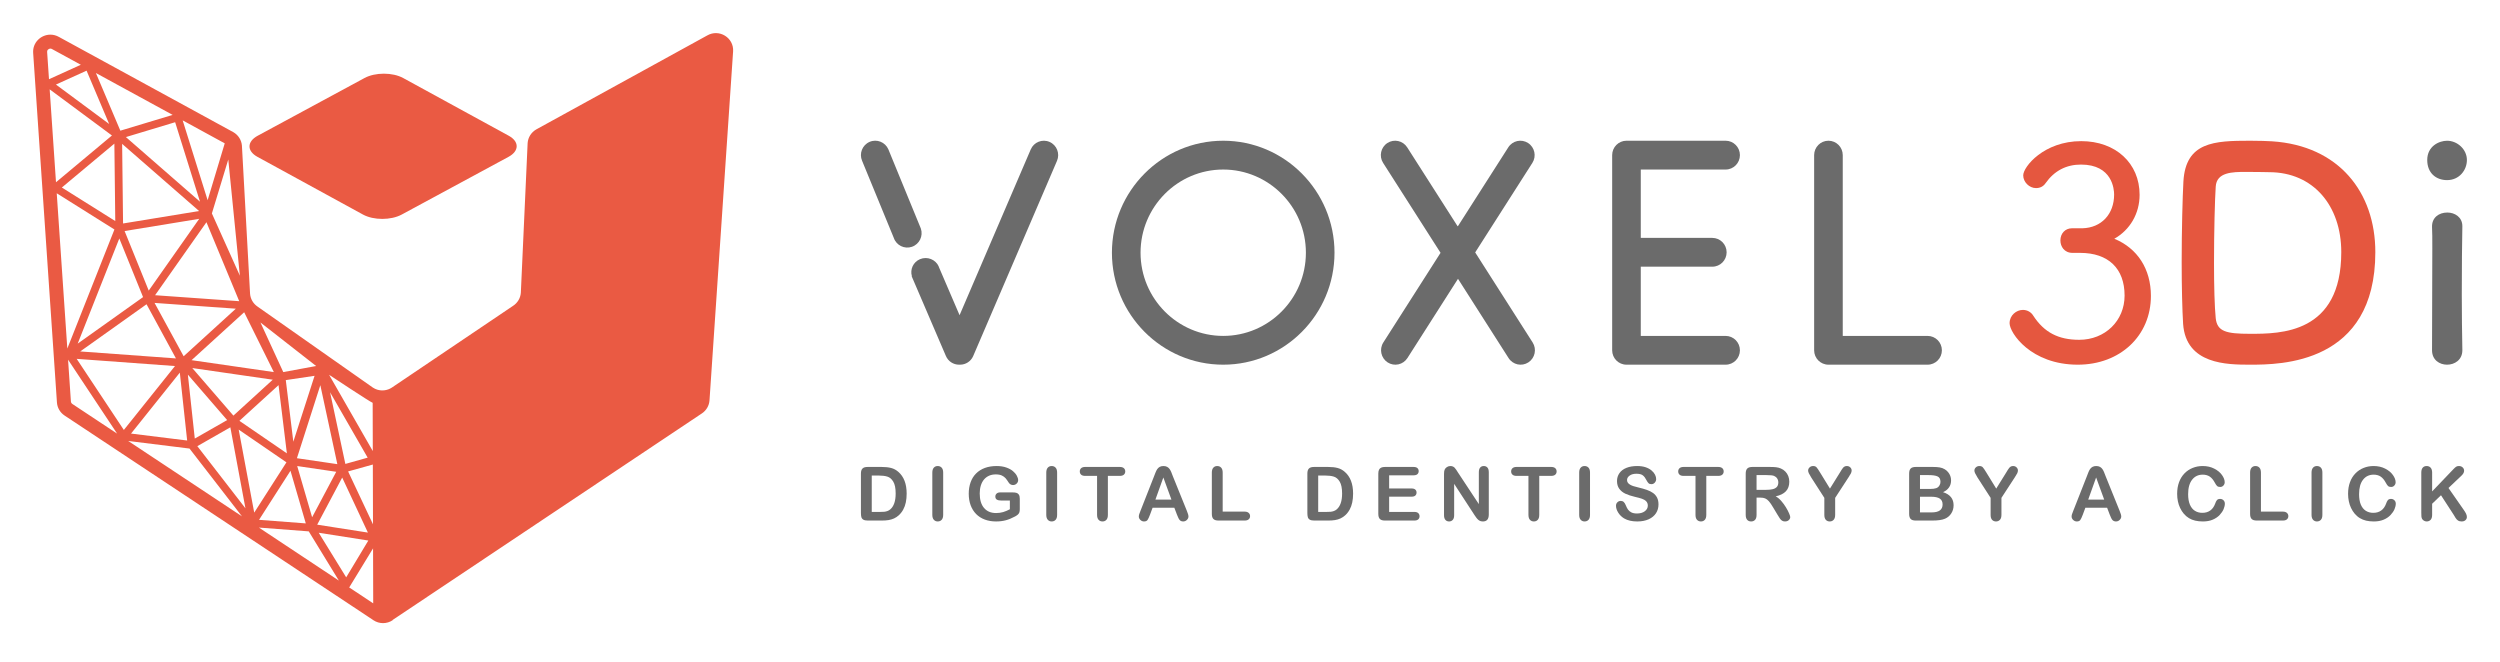 <svg width="151" height="40" viewBox="0 0 151 40" fill="none" xmlns="http://www.w3.org/2000/svg">
<g clip-path="url(#clip0_6075_26582)">
<g clip-path="url(#clip1_6075_26582)">
<path fill-rule="evenodd" clip-rule="evenodd" d="M21.086 35.477C21.091 35.47 21.1 35.467 21.105 35.46L22.533 33.122L22.542 36.442L21.086 35.477ZM19.251 32.179L22.247 32.648L20.91 34.871L19.251 32.179ZM15.637 31.865L18.649 32.095L20.468 35.068L15.637 31.865ZM14.417 25.948L17.301 27.925L15.355 30.962L14.417 25.948ZM11.919 26.948L13.913 25.81L14.825 30.703L11.919 26.948ZM7.743 26.634L11.447 27.093L14.615 31.188L7.743 26.634ZM4.632 21.675L10.569 22.109L7.888 25.46L7.48 25.969L4.632 21.675ZM4.37 24.399C4.32 24.365 4.287 24.31 4.283 24.25L4.111 21.725L7.073 26.19L4.37 24.399ZM3.427 11.674L6.911 13.861L4.066 21.053L3.427 11.674ZM3 5.396L6.761 8.184L3.382 11.007L3 5.396ZM2.847 3.143C2.845 3.107 2.847 3.052 2.895 3C2.934 2.959 2.991 2.934 3.044 2.934C3.076 2.934 3.108 2.943 3.14 2.962L4.882 3.912L2.959 4.785L2.847 3.143ZM6.593 7.489L3.379 5.107L5.229 4.268L6.593 7.489ZM6.962 13.351L3.735 11.326L6.908 8.675L6.962 13.351ZM10.428 6.94L7.269 7.893L5.792 4.41L10.428 6.94ZM12.08 12.183L7.604 8.279L10.579 7.382L12.08 12.183ZM13.574 8.658L12.541 12.093L11.033 7.27L13.574 8.658ZM14.488 16.652L12.798 12.892L13.788 9.633L14.488 16.652ZM14.748 18.86L16.54 22.474L11.57 21.754L14.748 18.86ZM19.095 22.107L17.11 22.474L15.731 19.478L19.095 22.107ZM20.375 28.035L17.934 27.676L19.348 23.265L20.375 28.035ZM22.509 24.33L22.517 27.245L19.876 22.636C19.876 22.636 22.345 24.275 22.509 24.33ZM19.936 23.692L22.207 27.642L20.859 28.021L19.936 23.692ZM20.669 28.845L22.221 32.168L19.159 31.69L20.669 28.845ZM17.951 28.149L20.308 28.496L18.852 31.242L17.951 28.149ZM17.545 28.434L18.47 31.613L15.646 31.398L17.545 28.434ZM17.262 22.958L19 22.699L17.717 26.681L17.262 22.958ZM16.824 23.262L17.327 27.382L14.46 25.418L16.824 23.262ZM13.72 25.373L11.765 26.489L11.347 22.627L13.72 25.373ZM11.614 22.23L16.474 22.934L14.098 25.103L11.614 22.23ZM11.092 21.518L9.335 18.296L14.245 18.645L11.092 21.518ZM10.861 22.507L11.304 26.607L7.915 26.188L10.861 22.507ZM8.851 18.377L10.627 21.648L4.845 21.227L8.851 18.377ZM8.641 17.945L4.693 20.754L7.206 14.403L8.641 17.945ZM7.433 13.498L7.377 8.691L12.025 12.746L7.433 13.498ZM12.469 13.422L14.449 18.192L9.367 17.831L12.469 13.422ZM8.983 17.552L7.526 13.955L12.032 13.217L8.983 17.552ZM22.529 31.668L21.026 28.474L22.519 28.058L22.529 31.668ZM42.715 2.142L32.385 7.82C32.087 7.992 31.894 8.299 31.869 8.64L31.459 17.68C31.436 18.002 31.263 18.294 30.991 18.471L23.665 23.412C23.401 23.584 23.079 23.625 22.787 23.536C22.694 23.506 22.603 23.465 22.519 23.408L15.555 18.517C15.295 18.341 15.129 18.058 15.104 17.746L14.612 8.795C14.584 8.456 14.39 8.153 14.094 7.983L3.564 2.233C3.395 2.137 3.217 2.093 3.044 2.093C2.475 2.093 1.959 2.566 2.003 3.2L3.439 24.307C3.46 24.627 3.631 24.92 3.9 25.098L22.545 37.454V37.454H22.545L22.557 37.463C22.732 37.579 22.934 37.637 23.136 37.637C23.338 37.637 23.541 37.578 23.717 37.461V37.444L42.396 24.969C42.664 24.79 42.833 24.499 42.854 24.179L44.279 3.106C44.335 2.278 43.437 1.725 42.715 2.142Z" fill="#EA5A43"/>
<path fill-rule="evenodd" clip-rule="evenodd" d="M137.888 30.902H136.561V28.546C136.561 28.412 136.53 28.312 136.469 28.247C136.409 28.181 136.328 28.148 136.23 28.148C136.133 28.148 136.055 28.182 135.995 28.248C135.936 28.314 135.906 28.413 135.906 28.546V31.039C135.906 31.181 135.938 31.283 136 31.346C136.063 31.409 136.165 31.441 136.307 31.441H137.888C137.995 31.441 138.076 31.417 138.132 31.367C138.188 31.318 138.216 31.254 138.216 31.174C138.216 31.096 138.188 31.031 138.131 30.98C138.075 30.928 137.993 30.902 137.888 30.902Z" fill="#6B6B6B"/>
<path fill-rule="evenodd" clip-rule="evenodd" d="M134.097 30.134C134.006 30.134 133.939 30.16 133.898 30.214C133.857 30.268 133.822 30.337 133.795 30.423C133.728 30.604 133.631 30.741 133.5 30.834C133.37 30.928 133.211 30.975 133.023 30.975C132.85 30.975 132.698 30.934 132.569 30.851C132.44 30.769 132.34 30.644 132.269 30.477C132.199 30.31 132.163 30.1 132.163 29.849C132.163 29.472 132.243 29.181 132.403 28.976C132.562 28.771 132.776 28.669 133.045 28.669C133.214 28.669 133.356 28.709 133.472 28.788C133.587 28.868 133.687 28.988 133.772 29.149C133.824 29.246 133.87 29.314 133.912 29.354C133.954 29.393 134.017 29.413 134.101 29.413C134.176 29.413 134.24 29.385 134.293 29.328C134.346 29.27 134.372 29.204 134.372 29.129C134.372 28.992 134.318 28.846 134.209 28.693C134.1 28.539 133.944 28.409 133.739 28.305C133.535 28.2 133.302 28.148 133.041 28.148C132.826 28.148 132.624 28.186 132.435 28.263C132.245 28.339 132.08 28.451 131.938 28.598C131.798 28.744 131.689 28.92 131.614 29.127C131.538 29.333 131.5 29.566 131.5 29.827C131.5 29.987 131.515 30.139 131.545 30.281C131.575 30.424 131.62 30.559 131.681 30.684C131.741 30.811 131.814 30.924 131.899 31.026C131.994 31.138 132.099 31.228 132.213 31.296C132.327 31.364 132.453 31.415 132.593 31.448C132.733 31.48 132.888 31.496 133.059 31.496C133.283 31.496 133.48 31.46 133.649 31.388C133.818 31.316 133.957 31.222 134.066 31.106C134.174 30.991 134.254 30.873 134.305 30.753C134.355 30.633 134.381 30.522 134.381 30.418C134.381 30.337 134.353 30.27 134.298 30.215C134.242 30.161 134.174 30.134 134.097 30.134Z" fill="#6B6B6B"/>
<path fill-rule="evenodd" clip-rule="evenodd" d="M53.77 30.768C53.721 30.81 53.664 30.844 53.598 30.867C53.532 30.891 53.468 30.905 53.406 30.911C53.344 30.917 53.259 30.92 53.15 30.92H52.654V28.723H53.086C53.286 28.723 53.457 28.744 53.598 28.788C53.739 28.831 53.858 28.932 53.954 29.092C54.05 29.251 54.098 29.49 54.098 29.809C54.098 30.263 53.989 30.582 53.77 30.768ZM53.825 28.266C53.666 28.224 53.476 28.204 53.254 28.204H52.401C52.26 28.204 52.158 28.235 52.095 28.299C52.031 28.362 52 28.464 52 28.606V30.98C52 31.084 52.009 31.169 52.027 31.235C52.046 31.3 52.085 31.351 52.145 31.387C52.206 31.423 52.295 31.441 52.414 31.441H53.267C53.416 31.441 53.549 31.432 53.667 31.413C53.785 31.394 53.896 31.36 53.999 31.314C54.102 31.266 54.197 31.204 54.283 31.126C54.394 31.024 54.484 30.909 54.554 30.78C54.625 30.651 54.677 30.507 54.711 30.346C54.745 30.186 54.762 30.008 54.762 29.814C54.762 29.225 54.593 28.786 54.257 28.498C54.127 28.384 53.984 28.307 53.825 28.266Z" fill="#6B6B6B"/>
<path fill-rule="evenodd" clip-rule="evenodd" d="M56.637 28.148C56.541 28.148 56.463 28.181 56.403 28.247C56.343 28.314 56.312 28.413 56.312 28.546V31.097C56.312 31.229 56.343 31.329 56.404 31.395C56.465 31.462 56.543 31.496 56.637 31.496C56.735 31.496 56.815 31.463 56.876 31.397C56.937 31.331 56.968 31.23 56.968 31.097V28.546C56.968 28.412 56.937 28.312 56.876 28.247C56.815 28.181 56.735 28.148 56.637 28.148Z" fill="#6B6B6B"/>
<path fill-rule="evenodd" clip-rule="evenodd" d="M61.384 29.765C61.321 29.749 61.244 29.741 61.152 29.741H60.41C60.32 29.741 60.249 29.764 60.197 29.811C60.145 29.858 60.118 29.918 60.118 29.99C60.118 30.078 60.15 30.141 60.212 30.178C60.275 30.215 60.367 30.233 60.489 30.233H60.996V30.759C60.859 30.832 60.725 30.889 60.592 30.929C60.458 30.968 60.316 30.988 60.165 30.988C59.853 30.988 59.611 30.886 59.436 30.681C59.262 30.477 59.175 30.184 59.175 29.805C59.175 29.629 59.198 29.47 59.242 29.326C59.287 29.181 59.352 29.059 59.436 28.96C59.521 28.86 59.623 28.785 59.742 28.732C59.861 28.68 59.996 28.654 60.147 28.654C60.294 28.654 60.415 28.676 60.51 28.72C60.605 28.765 60.68 28.819 60.736 28.884C60.791 28.948 60.86 29.044 60.941 29.171C60.97 29.211 61.006 29.242 61.05 29.264C61.093 29.286 61.138 29.297 61.185 29.297C61.271 29.297 61.344 29.268 61.405 29.209C61.466 29.151 61.496 29.081 61.496 28.998C61.496 28.922 61.47 28.834 61.417 28.736C61.364 28.637 61.286 28.544 61.181 28.455C61.077 28.367 60.941 28.294 60.773 28.235C60.606 28.177 60.413 28.148 60.196 28.148C59.931 28.148 59.695 28.187 59.486 28.264C59.277 28.342 59.1 28.453 58.955 28.599C58.809 28.744 58.699 28.922 58.624 29.131C58.549 29.34 58.512 29.57 58.512 29.822C58.512 30.078 58.55 30.31 58.627 30.518C58.705 30.726 58.815 30.902 58.959 31.048C59.103 31.194 59.277 31.305 59.481 31.381C59.686 31.458 59.912 31.496 60.16 31.496C60.373 31.496 60.571 31.472 60.751 31.424C60.932 31.375 61.12 31.297 61.316 31.191C61.383 31.155 61.438 31.117 61.482 31.077C61.525 31.037 61.555 30.992 61.571 30.943C61.587 30.894 61.595 30.828 61.595 30.745V30.125C61.595 30.013 61.576 29.929 61.537 29.873C61.498 29.817 61.447 29.781 61.384 29.765Z" fill="#6B6B6B"/>
<path fill-rule="evenodd" clip-rule="evenodd" d="M63.52 28.148C63.424 28.148 63.346 28.181 63.286 28.247C63.226 28.314 63.195 28.413 63.195 28.546V31.097C63.195 31.229 63.226 31.329 63.287 31.395C63.348 31.462 63.425 31.496 63.52 31.496C63.618 31.496 63.698 31.463 63.759 31.397C63.82 31.331 63.85 31.23 63.85 31.097V28.546C63.85 28.412 63.82 28.312 63.759 28.247C63.698 28.181 63.618 28.148 63.52 28.148Z" fill="#6B6B6B"/>
<path fill-rule="evenodd" clip-rule="evenodd" d="M67.63 28.203H65.549C65.442 28.203 65.36 28.227 65.304 28.276C65.247 28.325 65.219 28.391 65.219 28.475C65.219 28.556 65.246 28.621 65.3 28.67C65.354 28.72 65.438 28.744 65.549 28.744H66.263V31.097C66.263 31.23 66.294 31.331 66.355 31.397C66.416 31.463 66.495 31.496 66.592 31.496C66.687 31.496 66.765 31.463 66.826 31.398C66.886 31.332 66.916 31.232 66.916 31.097V28.744H67.63C67.742 28.744 67.825 28.72 67.881 28.67C67.937 28.621 67.965 28.556 67.965 28.475C67.965 28.394 67.938 28.328 67.882 28.279C67.827 28.229 67.743 28.203 67.63 28.203Z" fill="#6B6B6B"/>
<path fill-rule="evenodd" clip-rule="evenodd" d="M69.788 30.175L70.266 28.839L70.754 30.175H69.788ZM70.839 28.76C70.8 28.656 70.767 28.572 70.742 28.509C70.716 28.447 70.684 28.388 70.647 28.334C70.609 28.279 70.56 28.235 70.499 28.2C70.438 28.166 70.362 28.148 70.271 28.148C70.181 28.148 70.106 28.166 70.045 28.2C69.984 28.235 69.934 28.28 69.897 28.336C69.86 28.392 69.824 28.462 69.791 28.547C69.758 28.631 69.73 28.704 69.706 28.765L68.88 30.867C68.846 30.951 68.822 31.016 68.807 31.063C68.793 31.111 68.785 31.156 68.785 31.2C68.785 31.277 68.817 31.345 68.88 31.405C68.943 31.466 69.016 31.496 69.098 31.496C69.195 31.496 69.265 31.468 69.308 31.411C69.35 31.355 69.401 31.245 69.462 31.083L69.616 30.668H70.93L71.084 31.074C71.105 31.125 71.129 31.182 71.158 31.248C71.187 31.313 71.213 31.362 71.239 31.393C71.263 31.425 71.294 31.45 71.331 31.468C71.368 31.487 71.412 31.496 71.463 31.496C71.551 31.496 71.627 31.465 71.689 31.402C71.752 31.34 71.783 31.271 71.783 31.196C71.783 31.124 71.75 31.008 71.684 30.849L70.839 28.76Z" fill="#6B6B6B"/>
<path fill-rule="evenodd" clip-rule="evenodd" d="M75.177 30.902H73.85V28.546C73.85 28.412 73.819 28.312 73.758 28.247C73.697 28.181 73.618 28.148 73.519 28.148C73.422 28.148 73.344 28.182 73.285 28.248C73.225 28.314 73.195 28.413 73.195 28.546V31.039C73.195 31.181 73.227 31.283 73.289 31.346C73.352 31.409 73.454 31.441 73.596 31.441H75.177C75.284 31.441 75.365 31.417 75.421 31.367C75.477 31.318 75.505 31.254 75.505 31.174C75.505 31.096 75.477 31.031 75.421 30.98C75.364 30.928 75.282 30.902 75.177 30.902Z" fill="#6B6B6B"/>
<path fill-rule="evenodd" clip-rule="evenodd" d="M80.735 30.768C80.686 30.81 80.629 30.844 80.563 30.867C80.497 30.891 80.433 30.905 80.371 30.911C80.309 30.917 80.224 30.92 80.115 30.92H79.619V28.723H80.051C80.251 28.723 80.422 28.744 80.563 28.788C80.704 28.831 80.823 28.932 80.919 29.092C81.015 29.251 81.063 29.49 81.063 29.809C81.063 30.263 80.954 30.582 80.735 30.768ZM80.79 28.266C80.631 28.224 80.441 28.204 80.219 28.204H79.366C79.225 28.204 79.123 28.235 79.059 28.299C78.996 28.362 78.965 28.464 78.965 28.606V30.98C78.965 31.084 78.974 31.169 78.992 31.235C79.01 31.3 79.05 31.351 79.11 31.387C79.17 31.423 79.26 31.441 79.379 31.441H80.232C80.38 31.441 80.514 31.432 80.632 31.413C80.75 31.394 80.861 31.36 80.964 31.314C81.067 31.266 81.161 31.204 81.248 31.126C81.359 31.024 81.449 30.909 81.519 30.78C81.59 30.651 81.642 30.507 81.676 30.346C81.71 30.186 81.727 30.008 81.727 29.814C81.727 29.225 81.558 28.786 81.222 28.498C81.092 28.384 80.948 28.307 80.79 28.266Z" fill="#6B6B6B"/>
<path fill-rule="evenodd" clip-rule="evenodd" d="M85.43 30.92H83.904V29.999H85.262C85.364 29.999 85.439 29.976 85.487 29.93C85.535 29.884 85.56 29.823 85.56 29.75C85.56 29.676 85.535 29.617 85.486 29.572C85.437 29.527 85.362 29.504 85.262 29.504H83.904V28.709H85.379C85.484 28.709 85.561 28.686 85.612 28.64C85.662 28.594 85.688 28.532 85.688 28.456C85.688 28.38 85.662 28.32 85.612 28.273C85.561 28.227 85.484 28.204 85.379 28.204H83.651C83.558 28.204 83.482 28.217 83.423 28.245C83.363 28.272 83.32 28.315 83.292 28.375C83.264 28.435 83.25 28.512 83.25 28.606V31.039C83.25 31.181 83.281 31.283 83.344 31.346C83.406 31.41 83.508 31.441 83.651 31.441H85.43C85.533 31.441 85.61 31.417 85.662 31.37C85.714 31.322 85.741 31.26 85.741 31.183C85.741 31.104 85.714 31.04 85.662 30.992C85.61 30.944 85.533 30.92 85.43 30.92Z" fill="#6B6B6B"/>
<path fill-rule="evenodd" clip-rule="evenodd" d="M89.619 28.148C89.528 28.148 89.456 28.18 89.402 28.242C89.348 28.305 89.322 28.398 89.322 28.524V30.449L88.063 28.541C88.028 28.485 87.994 28.432 87.96 28.38C87.927 28.328 87.895 28.287 87.863 28.254C87.832 28.222 87.795 28.196 87.753 28.177C87.711 28.157 87.661 28.148 87.602 28.148C87.527 28.148 87.458 28.169 87.393 28.211C87.328 28.253 87.282 28.307 87.254 28.373C87.23 28.434 87.219 28.517 87.219 28.623V31.121C87.219 31.243 87.247 31.336 87.302 31.4C87.358 31.464 87.433 31.496 87.525 31.496C87.615 31.496 87.688 31.464 87.746 31.401C87.803 31.338 87.831 31.245 87.831 31.121V29.224L89.059 31.11C89.094 31.161 89.13 31.212 89.165 31.261C89.2 31.31 89.238 31.353 89.28 31.39C89.321 31.427 89.365 31.454 89.412 31.471C89.459 31.487 89.512 31.496 89.57 31.496C89.806 31.496 89.923 31.354 89.923 31.07V28.524C89.923 28.398 89.896 28.305 89.842 28.242C89.787 28.18 89.713 28.148 89.619 28.148Z" fill="#6B6B6B"/>
<path fill-rule="evenodd" clip-rule="evenodd" d="M93.685 28.203H91.604C91.497 28.203 91.415 28.227 91.358 28.276C91.302 28.325 91.273 28.391 91.273 28.475C91.273 28.556 91.3 28.621 91.355 28.67C91.409 28.72 91.492 28.744 91.604 28.744H92.318V31.097C92.318 31.23 92.349 31.331 92.409 31.397C92.471 31.463 92.55 31.496 92.647 31.496C92.742 31.496 92.82 31.463 92.88 31.398C92.941 31.332 92.971 31.232 92.971 31.097V28.744H93.685C93.796 28.744 93.88 28.72 93.936 28.67C93.992 28.621 94.02 28.556 94.02 28.475C94.02 28.394 93.992 28.328 93.937 28.279C93.882 28.229 93.798 28.203 93.685 28.203Z" fill="#6B6B6B"/>
<path fill-rule="evenodd" clip-rule="evenodd" d="M95.707 28.148C95.611 28.148 95.533 28.181 95.473 28.247C95.413 28.314 95.383 28.413 95.383 28.546V31.097C95.383 31.229 95.413 31.329 95.474 31.395C95.535 31.462 95.613 31.496 95.707 31.496C95.805 31.496 95.885 31.463 95.946 31.397C96.007 31.331 96.037 31.23 96.037 31.097V28.546C96.037 28.412 96.007 28.312 95.946 28.247C95.885 28.181 95.805 28.148 95.707 28.148Z" fill="#6B6B6B"/>
<path fill-rule="evenodd" clip-rule="evenodd" d="M99.844 29.776C99.74 29.702 99.615 29.64 99.467 29.588C99.319 29.537 99.154 29.489 98.972 29.447C98.827 29.41 98.722 29.382 98.659 29.363C98.596 29.344 98.534 29.317 98.472 29.283C98.41 29.25 98.362 29.209 98.326 29.162C98.291 29.115 98.273 29.059 98.273 28.994C98.273 28.89 98.325 28.8 98.429 28.726C98.532 28.651 98.669 28.614 98.838 28.614C99.02 28.614 99.152 28.648 99.234 28.717C99.317 28.785 99.387 28.881 99.446 29.003C99.492 29.088 99.534 29.15 99.573 29.187C99.612 29.225 99.669 29.244 99.744 29.244C99.826 29.244 99.895 29.212 99.95 29.15C100.005 29.087 100.032 29.017 100.032 28.939C100.032 28.853 100.011 28.766 99.966 28.676C99.922 28.586 99.852 28.5 99.757 28.419C99.661 28.337 99.541 28.271 99.397 28.222C99.252 28.173 99.08 28.148 98.882 28.148C98.634 28.148 98.417 28.186 98.234 28.26C98.05 28.334 97.91 28.44 97.813 28.579C97.716 28.717 97.667 28.875 97.667 29.054C97.667 29.241 97.713 29.397 97.805 29.523C97.897 29.649 98.021 29.748 98.177 29.821C98.334 29.894 98.528 29.958 98.76 30.012C98.934 30.052 99.073 30.089 99.176 30.125C99.28 30.16 99.364 30.211 99.43 30.278C99.495 30.345 99.528 30.433 99.528 30.54C99.528 30.675 99.467 30.788 99.346 30.879C99.225 30.969 99.067 31.015 98.873 31.015C98.732 31.015 98.618 30.992 98.531 30.947C98.445 30.902 98.377 30.845 98.33 30.776C98.282 30.707 98.237 30.621 98.197 30.518C98.162 30.431 98.122 30.366 98.074 30.321C98.026 30.277 97.968 30.255 97.899 30.255C97.813 30.255 97.743 30.283 97.688 30.34C97.633 30.397 97.606 30.465 97.606 30.545C97.606 30.681 97.651 30.822 97.743 30.967C97.835 31.112 97.955 31.228 98.102 31.315C98.309 31.436 98.572 31.496 98.891 31.496C99.157 31.496 99.386 31.452 99.58 31.364C99.775 31.275 99.922 31.153 100.023 30.997C100.123 30.841 100.173 30.665 100.173 30.469C100.173 30.306 100.144 30.168 100.086 30.055C100.028 29.943 99.948 29.85 99.844 29.776Z" fill="#6B6B6B"/>
<path fill-rule="evenodd" clip-rule="evenodd" d="M103.775 28.203H101.694C101.587 28.203 101.505 28.227 101.448 28.276C101.392 28.325 101.363 28.391 101.363 28.475C101.363 28.556 101.391 28.621 101.445 28.67C101.499 28.72 101.582 28.744 101.694 28.744H102.408V31.097C102.408 31.23 102.438 31.331 102.499 31.397C102.56 31.463 102.64 31.496 102.737 31.496C102.832 31.496 102.91 31.463 102.97 31.398C103.03 31.332 103.06 31.232 103.06 31.097V28.744H103.775C103.886 28.744 103.97 28.72 104.026 28.67C104.082 28.621 104.11 28.556 104.11 28.475C104.11 28.394 104.082 28.328 104.027 28.279C103.972 28.229 103.888 28.203 103.775 28.203Z" fill="#6B6B6B"/>
<path fill-rule="evenodd" clip-rule="evenodd" d="M107.079 29.545C106.972 29.572 106.84 29.586 106.682 29.586H106.096V28.696H106.7C106.925 28.696 107.076 28.712 107.152 28.744C107.233 28.779 107.296 28.83 107.341 28.898C107.387 28.967 107.41 29.046 107.41 29.136C107.41 29.25 107.381 29.341 107.325 29.406C107.268 29.471 107.186 29.518 107.079 29.545ZM107.867 30.638C107.784 30.502 107.69 30.374 107.584 30.253C107.478 30.133 107.367 30.041 107.251 29.979C107.528 29.919 107.734 29.816 107.869 29.672C108.005 29.528 108.073 29.335 108.073 29.094C108.073 28.976 108.053 28.864 108.013 28.759C107.972 28.654 107.913 28.561 107.835 28.482C107.758 28.402 107.668 28.341 107.566 28.298C107.483 28.261 107.389 28.235 107.284 28.222C107.18 28.21 107.054 28.204 106.907 28.204H105.843C105.702 28.204 105.6 28.235 105.536 28.298C105.473 28.362 105.441 28.464 105.441 28.606V31.097C105.441 31.228 105.47 31.327 105.528 31.395C105.585 31.462 105.666 31.496 105.77 31.496C105.867 31.496 105.945 31.464 106.006 31.399C106.066 31.334 106.096 31.234 106.096 31.097V30.056H106.325C106.442 30.056 106.538 30.072 106.614 30.103C106.69 30.134 106.766 30.191 106.84 30.275C106.914 30.359 106.999 30.481 107.093 30.642L107.355 31.079C107.417 31.182 107.465 31.26 107.502 31.313C107.537 31.366 107.58 31.41 107.63 31.445C107.68 31.479 107.742 31.496 107.815 31.496C107.877 31.496 107.932 31.484 107.978 31.46C108.026 31.436 108.063 31.402 108.09 31.36C108.117 31.319 108.131 31.276 108.131 31.234C108.131 31.192 108.108 31.117 108.061 31.007C108.015 30.898 107.95 30.774 107.867 30.638Z" fill="#6B6B6B"/>
<path fill-rule="evenodd" clip-rule="evenodd" d="M111.55 28.148C111.497 28.148 111.452 28.157 111.415 28.177C111.378 28.196 111.345 28.224 111.315 28.26C111.285 28.296 111.257 28.334 111.233 28.376C111.208 28.417 111.177 28.468 111.14 28.528L110.529 29.511L109.925 28.528C109.833 28.376 109.763 28.275 109.717 28.224C109.671 28.174 109.603 28.148 109.513 28.148C109.428 28.148 109.356 28.175 109.298 28.23C109.24 28.284 109.211 28.349 109.211 28.424C109.211 28.47 109.225 28.524 109.254 28.585C109.283 28.647 109.332 28.734 109.401 28.844L110.19 30.07V31.097C110.19 31.232 110.22 31.332 110.28 31.398C110.34 31.463 110.419 31.496 110.516 31.496C110.612 31.496 110.69 31.463 110.752 31.397C110.813 31.331 110.844 31.23 110.844 31.097V30.07L111.654 28.826C111.721 28.724 111.769 28.645 111.797 28.588C111.825 28.53 111.839 28.473 111.839 28.415C111.839 28.345 111.811 28.282 111.756 28.229C111.701 28.175 111.632 28.148 111.55 28.148Z" fill="#6B6B6B"/>
<path fill-rule="evenodd" clip-rule="evenodd" d="M116.67 30.949H115.967V30.003H116.648C116.876 30.003 117.047 30.04 117.162 30.114C117.276 30.187 117.333 30.306 117.333 30.47C117.333 30.789 117.113 30.949 116.67 30.949ZM115.967 28.696H116.498C116.736 28.696 116.913 28.723 117.029 28.776C117.146 28.831 117.204 28.939 117.204 29.102C117.204 29.179 117.185 29.248 117.149 29.31C117.101 29.397 117.034 29.456 116.944 29.486C116.856 29.517 116.73 29.533 116.567 29.533H115.967V28.696ZM117.36 29.727C117.683 29.577 117.845 29.34 117.845 29.016C117.845 28.922 117.83 28.832 117.799 28.748C117.768 28.663 117.723 28.586 117.664 28.516C117.606 28.446 117.538 28.388 117.461 28.343C117.372 28.288 117.27 28.251 117.157 28.232C117.044 28.213 116.911 28.204 116.756 28.204H115.709C115.569 28.204 115.469 28.235 115.406 28.297C115.344 28.36 115.312 28.463 115.312 28.606V31.039C115.312 31.179 115.343 31.281 115.404 31.345C115.465 31.409 115.566 31.441 115.709 31.441H116.696C116.867 31.441 117.016 31.433 117.144 31.415C117.272 31.399 117.385 31.37 117.483 31.328C117.641 31.259 117.766 31.152 117.858 31.007C117.951 30.862 117.997 30.699 117.997 30.518C117.997 30.126 117.785 29.863 117.36 29.727Z" fill="#6B6B6B"/>
<path fill-rule="evenodd" clip-rule="evenodd" d="M121.593 28.148C121.54 28.148 121.495 28.157 121.458 28.177C121.421 28.196 121.388 28.224 121.358 28.26C121.328 28.296 121.3 28.334 121.275 28.376C121.251 28.417 121.22 28.468 121.183 28.528L120.572 29.511L119.968 28.528C119.876 28.376 119.806 28.275 119.76 28.224C119.714 28.174 119.645 28.148 119.556 28.148C119.471 28.148 119.399 28.175 119.341 28.23C119.283 28.284 119.254 28.349 119.254 28.424C119.254 28.47 119.268 28.524 119.297 28.585C119.326 28.647 119.375 28.734 119.443 28.844L120.233 30.07V31.097C120.233 31.232 120.263 31.332 120.323 31.398C120.383 31.463 120.462 31.496 120.559 31.496C120.654 31.496 120.733 31.463 120.795 31.397C120.856 31.331 120.887 31.23 120.887 31.097V30.07L121.697 28.826C121.764 28.724 121.812 28.645 121.84 28.588C121.868 28.53 121.882 28.473 121.882 28.415C121.882 28.345 121.854 28.282 121.799 28.229C121.744 28.175 121.675 28.148 121.593 28.148Z" fill="#6B6B6B"/>
<path fill-rule="evenodd" clip-rule="evenodd" d="M126.128 30.175L126.606 28.839L127.093 30.175H126.128ZM127.179 28.76C127.14 28.656 127.107 28.572 127.081 28.509C127.055 28.447 127.024 28.388 126.986 28.334C126.949 28.279 126.899 28.235 126.839 28.2C126.778 28.166 126.702 28.148 126.611 28.148C126.521 28.148 126.446 28.166 126.385 28.2C126.324 28.235 126.274 28.28 126.237 28.336C126.199 28.392 126.164 28.462 126.131 28.547C126.098 28.631 126.07 28.704 126.047 28.765L125.22 30.867C125.186 30.951 125.162 31.016 125.147 31.063C125.132 31.111 125.125 31.156 125.125 31.2C125.125 31.277 125.157 31.345 125.22 31.405C125.283 31.466 125.356 31.496 125.438 31.496C125.535 31.496 125.605 31.468 125.647 31.411C125.69 31.355 125.741 31.245 125.802 31.083L125.956 30.668H127.27L127.424 31.074C127.444 31.125 127.469 31.182 127.498 31.248C127.526 31.313 127.553 31.362 127.578 31.393C127.603 31.425 127.634 31.45 127.671 31.468C127.708 31.487 127.752 31.496 127.803 31.496C127.891 31.496 127.967 31.465 128.029 31.402C128.092 31.34 128.123 31.271 128.123 31.196C128.123 31.124 128.09 31.008 128.023 30.849L127.179 28.76Z" fill="#6B6B6B"/>
<path fill-rule="evenodd" clip-rule="evenodd" d="M139.941 28.148C139.846 28.148 139.768 28.181 139.708 28.247C139.648 28.314 139.617 28.413 139.617 28.546V31.097C139.617 31.229 139.648 31.329 139.709 31.395C139.77 31.462 139.847 31.496 139.941 31.496C140.04 31.496 140.12 31.463 140.181 31.397C140.242 31.331 140.272 31.23 140.272 31.097V28.546C140.272 28.412 140.242 28.312 140.181 28.247C140.12 28.181 140.04 28.148 139.941 28.148Z" fill="#6B6B6B"/>
<path fill-rule="evenodd" clip-rule="evenodd" d="M144.421 30.134C144.33 30.134 144.263 30.16 144.222 30.214C144.181 30.268 144.147 30.337 144.119 30.423C144.053 30.604 143.955 30.741 143.824 30.834C143.694 30.928 143.535 30.975 143.347 30.975C143.174 30.975 143.023 30.934 142.893 30.851C142.764 30.769 142.664 30.644 142.593 30.477C142.523 30.31 142.488 30.1 142.488 29.849C142.488 29.472 142.567 29.181 142.727 28.976C142.886 28.771 143.101 28.669 143.369 28.669C143.538 28.669 143.68 28.709 143.796 28.788C143.911 28.868 144.011 28.988 144.097 29.149C144.148 29.246 144.195 29.314 144.237 29.354C144.279 29.393 144.342 29.413 144.425 29.413C144.5 29.413 144.564 29.385 144.617 29.328C144.67 29.27 144.696 29.204 144.696 29.129C144.696 28.992 144.642 28.846 144.533 28.693C144.425 28.539 144.268 28.409 144.064 28.305C143.859 28.2 143.626 28.148 143.365 28.148C143.151 28.148 142.948 28.186 142.759 28.263C142.569 28.339 142.404 28.451 142.263 28.598C142.122 28.744 142.013 28.92 141.938 29.127C141.862 29.333 141.824 29.566 141.824 29.827C141.824 29.987 141.839 30.139 141.87 30.281C141.9 30.424 141.944 30.559 142.005 30.684C142.065 30.811 142.138 30.924 142.223 31.026C142.319 31.138 142.423 31.228 142.538 31.296C142.651 31.364 142.778 31.415 142.917 31.448C143.057 31.48 143.212 31.496 143.383 31.496C143.608 31.496 143.804 31.46 143.973 31.388C144.142 31.316 144.281 31.222 144.39 31.106C144.498 30.991 144.578 30.873 144.629 30.753C144.68 30.633 144.705 30.522 144.705 30.418C144.705 30.337 144.677 30.27 144.621 30.215C144.566 30.161 144.498 30.134 144.421 30.134Z" fill="#6B6B6B"/>
<path fill-rule="evenodd" clip-rule="evenodd" d="M148.805 30.79L147.888 29.474L148.684 28.718C148.783 28.624 148.832 28.529 148.832 28.433C148.832 28.353 148.803 28.286 148.744 28.231C148.687 28.176 148.611 28.148 148.517 28.148C148.445 28.148 148.387 28.163 148.343 28.195C148.3 28.226 148.248 28.273 148.186 28.338L146.901 29.681V28.546C146.901 28.412 146.87 28.312 146.809 28.247C146.748 28.181 146.669 28.148 146.57 28.148C146.47 28.148 146.391 28.181 146.333 28.247C146.275 28.314 146.246 28.413 146.246 28.546V30.953C146.246 31.056 146.248 31.135 146.253 31.189C146.257 31.244 146.27 31.291 146.29 31.333C146.318 31.383 146.358 31.422 146.409 31.452C146.461 31.481 146.514 31.496 146.57 31.496C146.667 31.496 146.746 31.463 146.808 31.398C146.87 31.332 146.901 31.232 146.901 31.097V30.427L147.436 29.913L148.21 31.105C148.241 31.158 148.276 31.217 148.316 31.282C148.356 31.347 148.404 31.399 148.462 31.438C148.519 31.477 148.593 31.496 148.684 31.496C148.781 31.496 148.858 31.47 148.914 31.417C148.971 31.364 148.999 31.301 148.999 31.229C148.999 31.164 148.983 31.098 148.951 31.029C148.919 30.961 148.87 30.881 148.805 30.79Z" fill="#6B6B6B"/>
<path fill-rule="evenodd" clip-rule="evenodd" d="M55.619 13.802L53.658 9.023C53.468 8.583 52.96 8.379 52.522 8.57C52.083 8.76 51.882 9.272 52.071 9.713L53.984 14.366C54.138 14.82 54.629 15.062 55.081 14.906C55.533 14.75 55.773 14.256 55.619 13.802Z" fill="#6B6B6B"/>
<path fill-rule="evenodd" clip-rule="evenodd" d="M116.426 20.289H111.302V9.37C111.302 8.89 110.916 8.5 110.438 8.5C109.961 8.5 109.574 8.89 109.574 9.37V21.158C109.574 21.638 109.961 22.027 110.438 22.027H116.426C116.903 22.027 117.29 21.638 117.29 21.158C117.29 20.678 116.903 20.289 116.426 20.289Z" fill="#6B6B6B"/>
<path fill-rule="evenodd" clip-rule="evenodd" d="M104.227 10.24C104.704 10.24 105.091 9.85 105.091 9.37C105.091 8.89 104.704 8.5 104.227 8.5H98.239C97.762 8.5 97.375 8.89 97.375 9.37V21.158C97.375 21.638 97.762 22.027 98.239 22.027H104.227C104.704 22.027 105.091 21.638 105.091 21.158C105.091 20.678 104.704 20.289 104.227 20.289H99.103V16.108H103.424C103.901 16.108 104.288 15.719 104.288 15.239C104.288 14.758 103.901 14.369 103.424 14.369H99.103V10.24H104.227Z" fill="#6B6B6B"/>
<path fill-rule="evenodd" clip-rule="evenodd" d="M89.101 15.246L92.555 9.839C92.813 9.436 92.697 8.898 92.295 8.638C91.894 8.378 91.359 8.495 91.101 8.899C91.101 8.899 89.668 11.142 88.053 13.67L88.04 13.653L88.036 13.661C86.423 11.137 84.994 8.899 84.994 8.899C84.735 8.495 84.201 8.378 83.799 8.638C83.398 8.898 83.282 9.436 83.54 9.839L87.009 15.27L83.553 20.685C83.295 21.09 83.412 21.628 83.813 21.889C84.215 22.149 84.749 22.032 85.008 21.627C85.008 21.627 86.445 19.376 88.063 16.84C89.681 19.376 91.118 21.627 91.118 21.627C91.376 22.032 91.911 22.149 92.312 21.889C92.714 21.628 92.83 21.09 92.572 20.685L89.101 15.246Z" fill="#6B6B6B"/>
<path fill-rule="evenodd" clip-rule="evenodd" d="M63.393 8.572C62.954 8.381 62.446 8.584 62.257 9.025L57.958 19.038C57.958 19.038 57.407 17.754 56.699 16.107L56.705 16.105C56.515 15.669 56.004 15.468 55.563 15.656C55.158 15.83 54.958 16.272 55.077 16.681L55.065 16.686C56.159 19.233 57.133 21.503 57.133 21.503C57.27 21.822 57.582 22.027 57.926 22.027H57.989C58.333 22.027 58.645 21.822 58.782 21.503L63.843 9.715C64.032 9.274 63.831 8.762 63.393 8.572Z" fill="#6B6B6B"/>
<path fill-rule="evenodd" clip-rule="evenodd" d="M73.882 20.289C71.129 20.289 68.889 18.034 68.889 15.264C68.889 12.494 71.129 10.24 73.882 10.24C76.636 10.24 78.876 12.494 78.876 15.264C78.876 18.034 76.636 20.289 73.882 20.289ZM73.882 8.5C70.176 8.5 67.16 11.535 67.16 15.264C67.16 18.993 70.176 22.027 73.882 22.027C77.589 22.027 80.604 18.993 80.604 15.264C80.604 11.535 77.589 8.5 73.882 8.5Z" fill="#6B6B6B"/>
<path d="M148.726 21.155V21.12C148.708 20.179 148.692 18.965 148.692 17.785C148.692 16.347 148.708 14.394 148.726 13.693V13.658C148.726 13.111 148.264 12.837 147.819 12.837C147.306 12.837 146.878 13.145 146.895 13.709C146.912 14.171 146.912 14.254 146.912 15.024C146.912 16.581 146.895 19.735 146.895 21.155C146.895 21.736 147.34 22.027 147.802 22.027C148.264 22.027 148.726 21.736 148.726 21.155Z" fill="#6B6B6B"/>
<path d="M147.803 10.879C148.538 10.879 149.001 10.28 149.001 9.664C149.001 9.014 148.419 8.501 147.803 8.501C147.324 8.501 146.605 8.826 146.605 9.664C146.605 10.451 147.136 10.879 147.803 10.879Z" fill="#6B6B6B"/>
<path d="M127.704 14.421C128.648 13.89 129.232 12.903 129.232 11.767C129.232 9.858 127.783 8.525 125.708 8.525C123.446 8.525 122.202 10.078 122.202 10.592C122.202 10.995 122.569 11.361 122.972 11.361C123.227 11.361 123.424 11.256 123.558 11.056C124.082 10.316 124.8 9.94 125.691 9.94C127.596 9.94 127.693 11.447 127.693 11.75C127.693 12.938 126.921 13.758 125.779 13.788H125.146C124.742 13.788 124.448 14.096 124.448 14.522C124.448 14.884 124.678 15.274 125.182 15.274H125.638C127.345 15.274 128.325 16.215 128.325 17.855C128.325 19.376 127.147 20.524 125.586 20.524C124.323 20.524 123.466 20.074 122.813 19.073C122.681 18.851 122.444 18.718 122.182 18.718C121.794 18.718 121.379 19.041 121.379 19.522C121.379 20.105 122.663 22.027 125.498 22.027C128.058 22.027 129.915 20.28 129.915 17.872C129.915 16.246 129.099 14.992 127.704 14.421Z" fill="#E5573F"/>
<path d="M143.47 15.229C143.47 11.604 141.256 8.797 137.23 8.535C136.968 8.518 136.445 8.5 135.905 8.5C133.743 8.5 132.017 8.57 131.878 10.959C131.826 11.9 131.773 13.922 131.773 15.839C131.773 17.303 131.808 18.715 131.86 19.569C132.035 22.01 134.51 22.027 135.905 22.027C137.717 22.027 143.47 22.01 143.47 15.229ZM137.055 10.4C139.722 10.4 141.413 12.423 141.413 15.229C141.413 20.162 137.735 20.162 135.905 20.162C134.458 20.162 133.918 20.023 133.83 19.221C133.761 18.558 133.726 17.268 133.726 15.891C133.726 14.009 133.778 12.004 133.83 11.272C133.883 10.4 134.824 10.383 135.66 10.383C136.305 10.383 137.055 10.4 137.055 10.4Z" fill="#E5573F"/>
<path fill-rule="evenodd" clip-rule="evenodd" d="M24.354 4.714L30.73 8.2C31.372 8.552 31.366 9.121 30.716 9.473L24.264 12.959C23.614 13.31 22.566 13.31 21.924 12.959L15.548 9.473C14.905 9.121 14.912 8.552 15.562 8.2L22.014 4.714C22.664 4.362 23.712 4.362 24.354 4.714Z" fill="#EA5A43"/>
</g>
</g>
<defs>
<clipPath id="clip0_6075_26582">
<rect width="151" height="40" fill="white"/>
</clipPath>
<clipPath id="clip1_6075_26582">
<rect width="147" height="36" fill="white" transform="translate(2 2)"/>
</clipPath>
</defs>
</svg>

